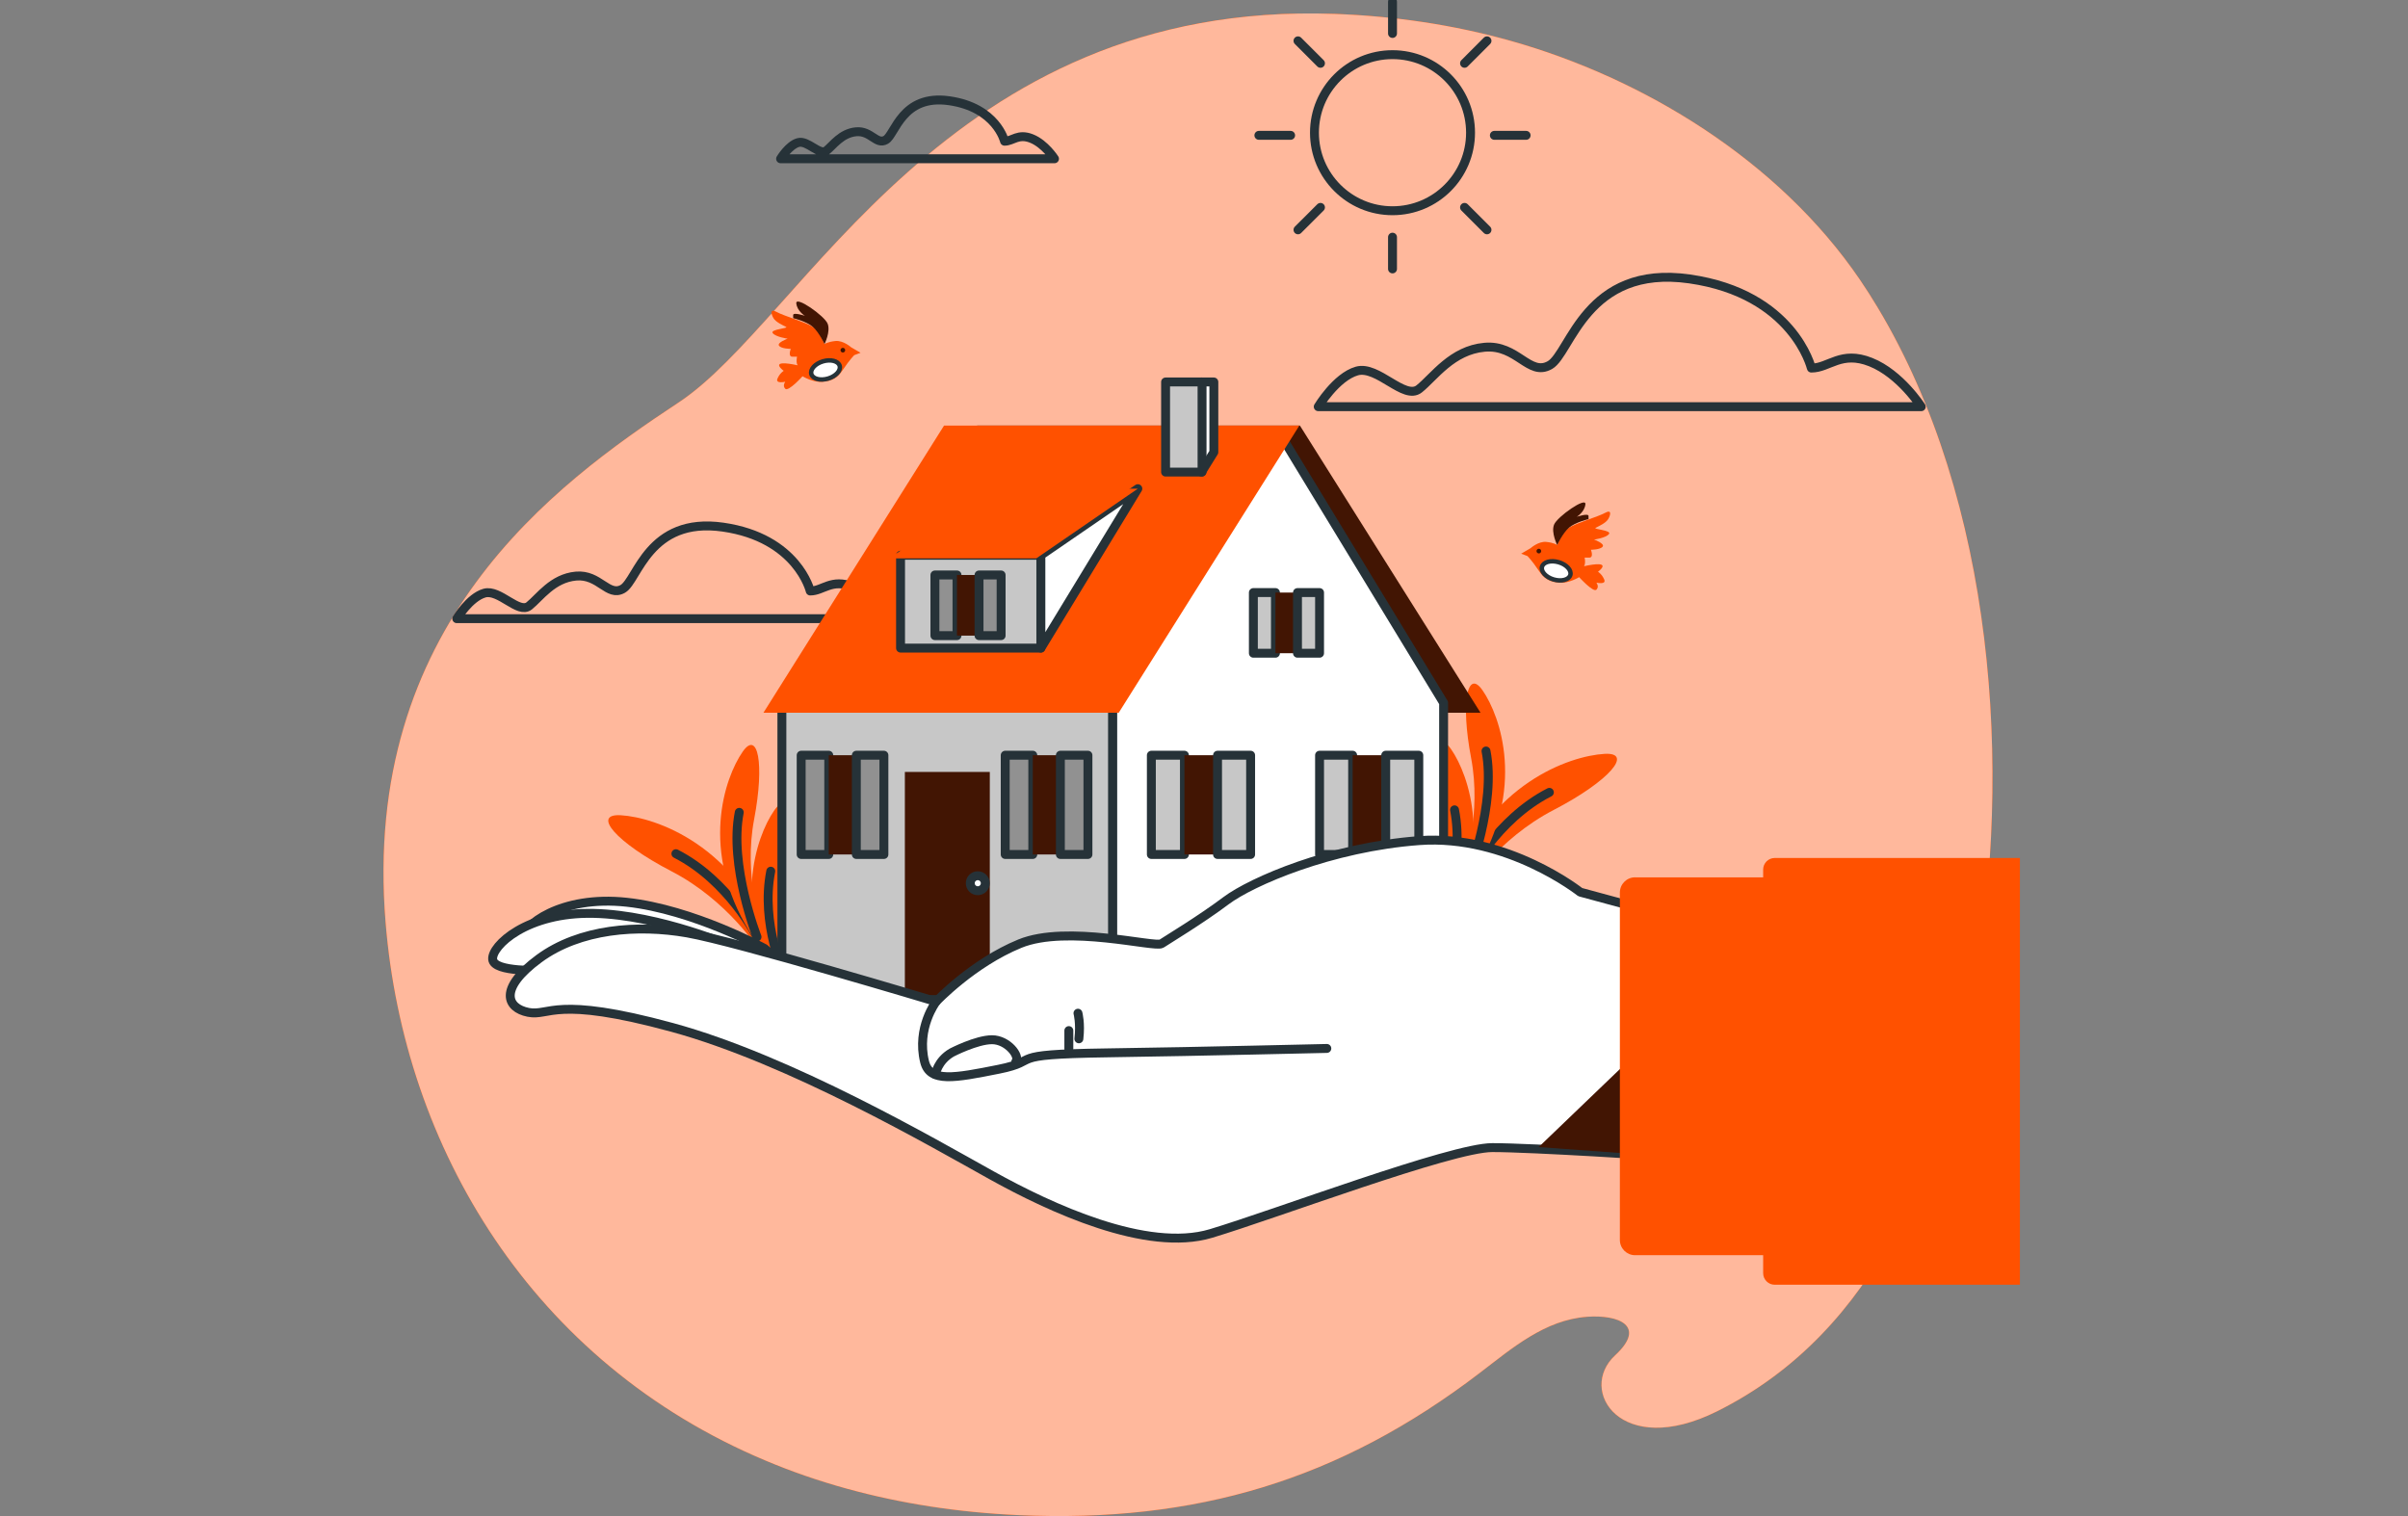 <svg width="270" height="170" viewBox="0 0 270 170" fill="none" xmlns="http://www.w3.org/2000/svg">
<rect x="0" y="0" width="270" height="170" fill="#808080" stroke="none"/>
<g clip-path="url(#clip0_1678_32440)">
<path d="M210.525 34.459C209.893 33.408 209.238 32.376 208.549 31.367C199.41 17.94 184.197 8.748 169.415 4.586C162.938 2.758 156.289 1.802 149.652 1.558C106.112 -0.022 90.115 35.875 76.087 45.132C62.059 54.389 40.529 70.2 43.232 103.412C45.281 128.666 59.648 152.812 85.885 163.798C88.775 165.013 91.81 166.067 94.989 166.939C100.903 168.565 107.312 169.59 114.219 169.894C134.055 170.778 150.162 165.995 165.915 153.954C169.579 151.156 173.219 147.999 177.971 147.652C181.425 147.401 184.7 148.642 181.09 151.982C176.848 155.904 181.741 163.623 192.517 158.261C210.51 149.305 217.912 129.984 221.4 110.339C225.68 86.223 223.605 56.232 210.525 34.459Z" fill="#FF5100"/>
<path d="M210.525 34.459C209.893 33.408 209.238 32.376 208.549 31.367C199.41 17.94 184.197 8.748 169.415 4.586C162.938 2.758 156.289 1.802 149.652 1.558C106.112 -0.022 90.115 35.875 76.087 45.132C62.059 54.389 40.529 70.2 43.232 103.412C45.281 128.666 59.648 152.812 85.885 163.798C88.775 165.013 91.81 166.067 94.989 166.939C100.903 168.565 107.312 169.59 114.219 169.894C134.055 170.778 150.162 165.995 165.915 153.954C169.579 151.156 173.219 147.999 177.971 147.652C181.425 147.401 184.7 148.642 181.09 151.982C176.848 155.904 181.741 163.623 192.517 158.261C210.51 149.305 217.912 129.984 221.4 110.339C225.68 86.223 223.605 56.232 210.525 34.459Z" fill="#FFB89C"/>
<path d="M203.096 41.268C203.096 41.268 201.096 32.94 189.44 31.276C177.784 29.612 176.117 39.604 173.786 40.937C171.456 42.27 170.123 38.606 166.46 38.938C162.797 39.269 160.797 42.27 159.133 43.602C157.469 44.935 154.469 40.937 152.138 41.603C149.808 42.27 147.809 45.602 147.809 45.602H215.422C215.422 45.602 213.091 41.938 209.759 40.606C206.427 39.273 205.095 41.272 203.099 41.272L203.096 41.268Z" stroke="#263238" stroke-linecap="round" stroke-linejoin="round"/>
<path d="M90.846 66.269C90.846 66.269 89.415 60.302 81.056 59.106C72.702 57.914 71.506 65.073 69.834 66.029C68.163 66.985 67.207 64.357 64.583 64.597C61.956 64.837 60.524 66.985 59.332 67.94C58.14 68.896 55.989 66.029 54.317 66.509C52.645 66.989 51.214 69.372 51.214 69.372H99.681C99.681 69.372 98.009 66.745 95.621 65.793C93.234 64.837 92.278 66.269 90.846 66.269Z" stroke="#263238" stroke-linecap="round" stroke-linejoin="round"/>
<path d="M112.635 15.835C112.635 15.835 111.729 12.054 106.432 11.296C101.139 10.538 100.381 15.077 99.323 15.683C98.264 16.288 97.659 14.624 95.995 14.776C94.331 14.929 93.424 16.288 92.666 16.894C91.909 17.499 90.549 15.683 89.491 15.987C88.432 16.292 87.526 17.804 87.526 17.804H118.237C118.237 17.804 117.178 16.14 115.666 15.534C114.155 14.929 113.549 15.835 112.639 15.835H112.635Z" stroke="#263238" stroke-linecap="round" stroke-linejoin="round"/>
<path d="M156.137 23.63C160.97 23.63 164.887 19.712 164.887 14.88C164.887 10.047 160.97 6.129 156.137 6.129C151.304 6.129 147.386 10.047 147.386 14.88C147.386 19.712 151.304 23.63 156.137 23.63Z" stroke="#263238" stroke-linecap="round" stroke-linejoin="round"/>
<path d="M156.137 0.191V3.752" stroke="#263238" stroke-linecap="round" stroke-linejoin="round"/>
<path d="M156.137 26.594V30.154" stroke="#263238" stroke-linecap="round" stroke-linejoin="round"/>
<path d="M166.73 4.578L164.213 7.099" stroke="#263238" stroke-linecap="round" stroke-linejoin="round"/>
<path d="M148.06 23.254L145.539 25.771" stroke="#263238" stroke-linecap="round" stroke-linejoin="round"/>
<path d="M171.117 15.176H167.557" stroke="#263238" stroke-linecap="round" stroke-linejoin="round"/>
<path d="M144.713 15.176H141.153" stroke="#263238" stroke-linecap="round" stroke-linejoin="round"/>
<path d="M166.73 25.771L164.213 23.254" stroke="#263238" stroke-linecap="round" stroke-linejoin="round"/>
<path d="M148.06 7.099L145.539 4.578" stroke="#263238" stroke-linecap="round" stroke-linejoin="round"/>
<path d="M177.24 63.572C177.24 63.572 178.999 63.134 179.525 63.309C180.05 63.484 179.175 64.109 179.175 64.109C179.175 64.109 179.612 64.364 179.875 64.981C180.138 65.598 178.999 65.331 178.999 65.331C178.999 65.331 179.346 65.773 178.999 66.123C178.653 66.474 177.065 64.718 177.065 64.718C177.065 64.718 175.923 65.422 174.868 65.335C173.813 65.247 173.196 64.985 172.495 63.93C171.795 62.875 171.265 62.349 171.265 62.349L170.561 62.087L171.616 61.47C171.616 61.47 172.495 60.678 173.375 60.766C174.255 60.853 174.605 61.116 174.605 61.116C174.605 61.116 175.131 59.711 175.923 59.181C176.715 58.652 179.175 57.951 179.967 57.51C180.759 57.072 180.583 57.772 180.317 58.214C180.05 58.656 179.262 59.006 178.912 59.181C178.561 59.356 180.759 59.444 180.404 59.886C180.05 60.328 178.733 60.503 178.733 60.503C178.733 60.503 179.963 60.941 179.7 61.295C179.437 61.645 178.382 61.645 178.382 61.645C178.382 61.645 178.733 62.525 178.207 62.525H177.678C177.678 62.525 177.941 63.755 177.24 63.58V63.572Z" fill="#FF5100"/>
<path d="M174.601 61.111C174.601 61.111 173.897 59.706 174.251 58.827C174.601 57.947 177.853 55.662 177.766 56.542C177.678 57.421 176.798 57.947 176.798 57.947C176.798 57.947 178.116 57.509 178.116 57.859V58.21C178.116 58.21 176.623 58.56 175.919 59.177C175.214 59.794 174.601 61.111 174.601 61.111Z" fill="#421503"/>
<path d="M172.545 62.057C172.69 62.057 172.808 61.939 172.808 61.794C172.808 61.649 172.69 61.531 172.545 61.531C172.4 61.531 172.282 61.649 172.282 61.794C172.282 61.939 172.4 62.057 172.545 62.057Z" fill="#421503"/>
<path d="M176.075 64.481C175.915 65.014 175.077 65.235 174.201 64.977C173.326 64.718 172.743 64.074 172.903 63.541C173.063 63.008 173.901 62.787 174.776 63.046C175.652 63.305 176.235 63.948 176.075 64.481Z" fill="white" stroke="#263238" stroke-width="0.5" stroke-linecap="round" stroke-linejoin="round"/>
<path d="M89.811 41.044C89.811 41.044 88.051 40.607 87.526 40.782C87 40.957 87.876 41.581 87.876 41.581C87.876 41.581 87.438 41.837 87.176 42.453C86.913 43.07 88.051 42.804 88.051 42.804C88.051 42.804 87.705 43.245 88.051 43.596C88.402 43.946 89.986 42.191 89.986 42.191C89.986 42.191 91.128 42.895 92.183 42.808C93.238 42.72 93.855 42.457 94.555 41.403C95.256 40.348 95.785 39.822 95.785 39.822L96.49 39.559L95.435 38.943C95.435 38.943 94.555 38.151 93.676 38.238C92.796 38.326 92.446 38.588 92.446 38.588C92.446 38.588 91.92 37.183 91.128 36.654C90.336 36.125 87.876 35.424 87.084 34.982C86.292 34.544 86.467 35.245 86.734 35.687C86.997 36.125 87.789 36.479 88.139 36.654C88.489 36.829 86.292 36.917 86.646 37.358C86.997 37.796 88.318 37.975 88.318 37.975C88.318 37.975 87.088 38.413 87.351 38.767C87.614 39.121 88.668 39.118 88.668 39.118C88.668 39.118 88.318 39.997 88.843 39.997H89.369C89.369 39.997 89.106 41.227 89.807 41.052L89.811 41.044Z" fill="#FF5100"/>
<path d="M92.45 38.58C92.45 38.58 93.154 37.175 92.8 36.295C92.45 35.416 89.198 33.131 89.285 34.011C89.373 34.89 90.252 35.416 90.252 35.416C90.252 35.416 88.935 34.978 88.935 35.328V35.678C88.935 35.678 90.427 36.029 91.132 36.646C91.836 37.262 92.45 38.58 92.45 38.58Z" fill="#421503"/>
<path d="M94.243 39.267C94.243 39.411 94.361 39.529 94.506 39.529C94.651 39.529 94.769 39.411 94.769 39.267C94.769 39.122 94.651 39.004 94.506 39.004C94.361 39.004 94.243 39.122 94.243 39.267Z" fill="#421503"/>
<path d="M90.976 41.954C91.136 42.487 91.974 42.708 92.849 42.449C93.725 42.19 94.308 41.547 94.148 41.014C93.988 40.48 93.15 40.26 92.274 40.519C91.399 40.778 90.816 41.421 90.976 41.954Z" fill="white" stroke="#263238" stroke-width="0.5" stroke-linecap="round" stroke-linejoin="round"/>
<path d="M85.093 106.505C85.093 106.505 81.616 100.98 75.318 97.713C69.019 94.446 66.335 91.22 69.602 91.415C73.566 91.647 82.549 94.796 86.631 105.877C88.394 110.66 85.089 106.505 85.089 106.505" fill="#FF5100"/>
<path d="M84.883 105.06C84.883 105.06 81.734 98.761 75.786 95.727" stroke="#263238" stroke-linecap="round" stroke-linejoin="round"/>
<path d="M88.878 110.322C88.878 110.322 86.89 104.766 88.089 98.464C89.285 92.162 88.493 88.453 86.806 90.886C84.757 93.833 81.978 101.975 87.575 111.068C89.99 114.99 88.881 110.325 88.881 110.325" fill="#FF5100"/>
<path d="M87.971 109.366C87.971 109.366 85.253 103.609 86.422 97.688" stroke="#263238" stroke-linecap="round" stroke-linejoin="round"/>
<path d="M85.348 103.724C85.348 103.724 83.36 98.168 84.559 91.866C85.755 85.564 84.963 81.855 83.276 84.288C81.227 87.236 78.448 95.377 84.045 104.47C86.46 108.392 85.351 103.728 85.351 103.728" fill="#FF5100"/>
<path d="M84.883 105.057C84.883 105.057 81.722 97.011 82.891 91.09" stroke="#263238" stroke-linecap="round" stroke-linejoin="round"/>
<path d="M164.419 99.623C164.419 99.623 167.896 94.097 174.194 90.83C180.492 87.563 183.177 84.338 179.909 84.532C175.942 84.764 166.963 87.913 162.881 98.994C161.117 103.777 164.423 99.623 164.423 99.623" fill="#FF5100"/>
<path d="M164.628 98.181C164.628 98.181 167.778 91.883 173.725 88.848" stroke="#263238" stroke-linecap="round" stroke-linejoin="round"/>
<path d="M160.63 103.439C160.63 103.439 162.618 97.883 161.418 91.581C160.223 85.279 161.015 81.57 162.701 84.003C164.75 86.951 167.53 95.092 161.932 104.185C159.518 108.107 160.626 103.443 160.626 103.443" fill="#FF5100"/>
<path d="M161.54 102.487C161.54 102.487 164.259 96.73 163.09 90.809" stroke="#263238" stroke-linecap="round" stroke-linejoin="round"/>
<path d="M164.16 96.841C164.16 96.841 166.148 91.285 164.948 84.983C163.753 78.681 164.545 74.972 166.231 77.406C168.28 80.353 171.06 88.494 165.462 97.588C163.048 101.51 164.156 96.845 164.156 96.845" fill="#FF5100"/>
<path d="M164.628 98.178C164.628 98.178 167.789 90.132 166.62 84.211" stroke="#263238" stroke-linecap="round" stroke-linejoin="round"/>
<path d="M166.003 79.918H129.805L109.554 47.719H145.752L166.003 79.918Z" fill="#421503"/>
<path d="M124.771 78.812H87.67V111.583H124.771V78.812Z" fill="#C7C7C7" stroke="#263238" stroke-linecap="round" stroke-linejoin="round"/>
<path d="M161.867 111.582H124.767V78.811L143.628 48.82L161.867 78.811V111.582Z" fill="white" stroke="#263238" stroke-linecap="round" stroke-linejoin="round"/>
<path d="M132.806 84.684H129.097V95.814H132.806V84.684Z" fill="#C7C7C7" stroke="#263238" stroke-linecap="round" stroke-linejoin="round"/>
<path d="M136.515 84.684H132.806V95.814H136.515V84.684Z" fill="#421503"/>
<path d="M140.227 84.684H136.518V95.814H140.227V84.684Z" fill="#C7C7C7" stroke="#263238" stroke-linecap="round" stroke-linejoin="round"/>
<path d="M115.803 84.684H112.711V95.814H115.803V84.684Z" fill="#919191" stroke="#263238" stroke-linecap="round" stroke-linejoin="round"/>
<path d="M118.895 84.684H115.803V95.814H118.895V84.684Z" fill="#421503"/>
<path d="M121.987 84.684H118.895V95.814H121.987V84.684Z" fill="#919191" stroke="#263238" stroke-linecap="round" stroke-linejoin="round"/>
<path d="M92.925 84.684H89.833V95.814H92.925V84.684Z" fill="#919191" stroke="#263238" stroke-linecap="round" stroke-linejoin="round"/>
<path d="M96.017 84.684H92.925V95.814H96.017V84.684Z" fill="#421503"/>
<path d="M99.109 84.684H96.017V95.814H99.109V84.684Z" fill="#919191" stroke="#263238" stroke-linecap="round" stroke-linejoin="round"/>
<path d="M151.666 84.684H147.957V95.814H151.666V84.684Z" fill="#C7C7C7" stroke="#263238" stroke-linecap="round" stroke-linejoin="round"/>
<path d="M155.375 84.684H151.666V95.814H155.375V84.684Z" fill="#421503"/>
<path d="M159.084 84.684H155.375V95.814H159.084V84.684Z" fill="#C7C7C7" stroke="#263238" stroke-linecap="round" stroke-linejoin="round"/>
<path d="M143.011 66.445H140.536V73.246H143.011V66.445Z" fill="#C7C7C7" stroke="#263238" stroke-linecap="round" stroke-linejoin="round"/>
<path d="M145.486 66.445H143.011V73.246H145.486V66.445Z" fill="#421503"/>
<path d="M147.957 66.445H145.482V73.246H147.957V66.445Z" fill="#C7C7C7" stroke="#263238" stroke-linecap="round" stroke-linejoin="round"/>
<path d="M85.603 79.918H125.441L145.691 47.719H105.853L85.603 79.918Z" fill="#FF5100"/>
<path d="M116.706 62.262H100.975V72.672H116.706V62.262Z" fill="#C7C7C7" stroke="#263238" stroke-linecap="round" stroke-linejoin="round"/>
<path d="M116.709 62.26L127.581 54.797L116.709 72.671V62.26Z" fill="white" stroke="#263238" stroke-linecap="round" stroke-linejoin="round"/>
<path d="M99.715 62.614H116.192L127.581 54.797H111.104L99.715 62.614Z" fill="#FF5100"/>
<path d="M107.304 64.473H104.829V71.274H107.304V64.473Z" fill="#919191" stroke="#263238" stroke-linecap="round" stroke-linejoin="round"/>
<path d="M109.775 64.473H107.3V71.274H109.775V64.473Z" fill="#421503"/>
<path d="M112.251 64.473H109.775V71.274H112.251V64.473Z" fill="#919191" stroke="#263238" stroke-linecap="round" stroke-linejoin="round"/>
<path d="M136.103 42.832H134.717V52.934L136.103 50.703V42.832Z" fill="white" stroke="#263238" stroke-linecap="round" stroke-linejoin="round"/>
<path d="M134.782 42.832H130.692V52.934H134.782V42.832Z" fill="#C7C7C7" stroke="#263238" stroke-linecap="round" stroke-linejoin="round"/>
<path d="M110.983 86.559H101.459V111.584H110.983V86.559Z" fill="#421503"/>
<path d="M110.476 99.037C110.476 98.572 110.099 98.195 109.635 98.195C109.17 98.195 108.793 98.572 108.793 99.037C108.793 99.501 109.17 99.878 109.635 99.878C110.099 99.878 110.476 99.501 110.476 99.037Z" fill="white" stroke="#263238" stroke-linecap="round" stroke-linejoin="round"/>
<path d="M85.706 106.347C85.706 106.347 77.732 101.983 70.284 101.172C62.835 100.361 58.529 103.83 58.563 105.338C58.601 106.846 63.768 106.956 64.751 107.208C65.729 107.459 71.719 105.806 80.561 107.904C89.399 110.006 90.53 110.437 90.53 110.437L85.706 106.343V106.347Z" fill="white" stroke="#263238" stroke-linecap="round" stroke-linejoin="round"/>
<path d="M82.37 106.246C82.37 106.246 74.05 102.583 66.559 102.419C59.069 102.252 55.075 106.079 55.242 107.579C55.41 109.076 60.57 108.744 61.567 108.912C62.565 109.079 68.391 106.917 77.378 108.245C86.364 109.578 87.53 109.91 87.53 109.91L82.37 106.25V106.246Z" fill="white" stroke="#263238" stroke-linecap="round" stroke-linejoin="round"/>
<path d="M188.74 103.166L177.187 100.036C177.187 100.036 169.003 93.536 159.133 94.259C149.263 94.983 140.357 98.833 137.466 100.999C134.576 103.166 130.966 105.333 130.243 105.813C129.519 106.292 119.649 103.646 114.356 105.813C109.059 107.979 104.966 112.313 104.966 112.313C104.966 112.313 82.579 105.573 77.043 104.609C71.506 103.646 65.006 104.129 60.432 107.499C55.859 110.869 56.823 113.036 59.229 113.516C61.636 113.996 62.119 111.589 75.359 115.203C88.6 118.813 104.73 128.203 111.23 131.813C117.73 135.423 128.564 140.48 135.783 138.313C143.007 136.146 162.743 128.683 167.32 128.683C171.897 128.683 186.577 129.646 186.577 129.646L188.744 103.166H188.74Z" fill="white" stroke="#263238" stroke-linecap="round" stroke-linejoin="round"/>
<path d="M182.453 119.09L172.522 128.625L186.573 129.645L182.453 119.09Z" fill="#421503"/>
<path d="M104.966 112.312C104.966 112.312 102.731 115.252 103.671 119.06C104.254 121.413 106.999 120.892 111.991 119.894C116.984 118.896 112.323 118.23 123.975 118.062C135.623 117.895 148.106 117.564 148.772 117.564" stroke="#263238" stroke-linecap="round" stroke-linejoin="round"/>
<path d="M104.882 120.481C104.882 120.481 105.103 118.962 106.725 118.022C106.725 118.022 109.493 116.586 111.234 116.586C112.974 116.586 114.409 118.429 113.899 119.046" stroke="#263238" stroke-linecap="round" stroke-linejoin="round"/>
<path d="M119.844 117.611V115.562" stroke="#263238" stroke-linecap="round" stroke-linejoin="round"/>
<path d="M120.868 113.613C120.868 113.613 121.176 114.74 120.97 116.484" stroke="#263238" stroke-linecap="round" stroke-linejoin="round"/>
<path d="M183.34 98.379H198.865V140.749H183.34C182.396 140.749 181.63 139.984 181.63 139.04V100.085C181.63 99.14 182.396 98.375 183.34 98.375V98.379Z" fill="#FF5100"/>
<path d="M198.995 96.203H226.484V144.061H198.995C198.279 144.061 197.696 143.478 197.696 142.762V97.505C197.696 96.79 198.279 96.207 198.995 96.207V96.203Z" fill="#FF5100"/>
</g>
<defs>
<clipPath id="clip0_1678_32440">
<rect width="183.484" height="170" fill="white" transform="translate(43)"/>
</clipPath>
</defs>
</svg>
